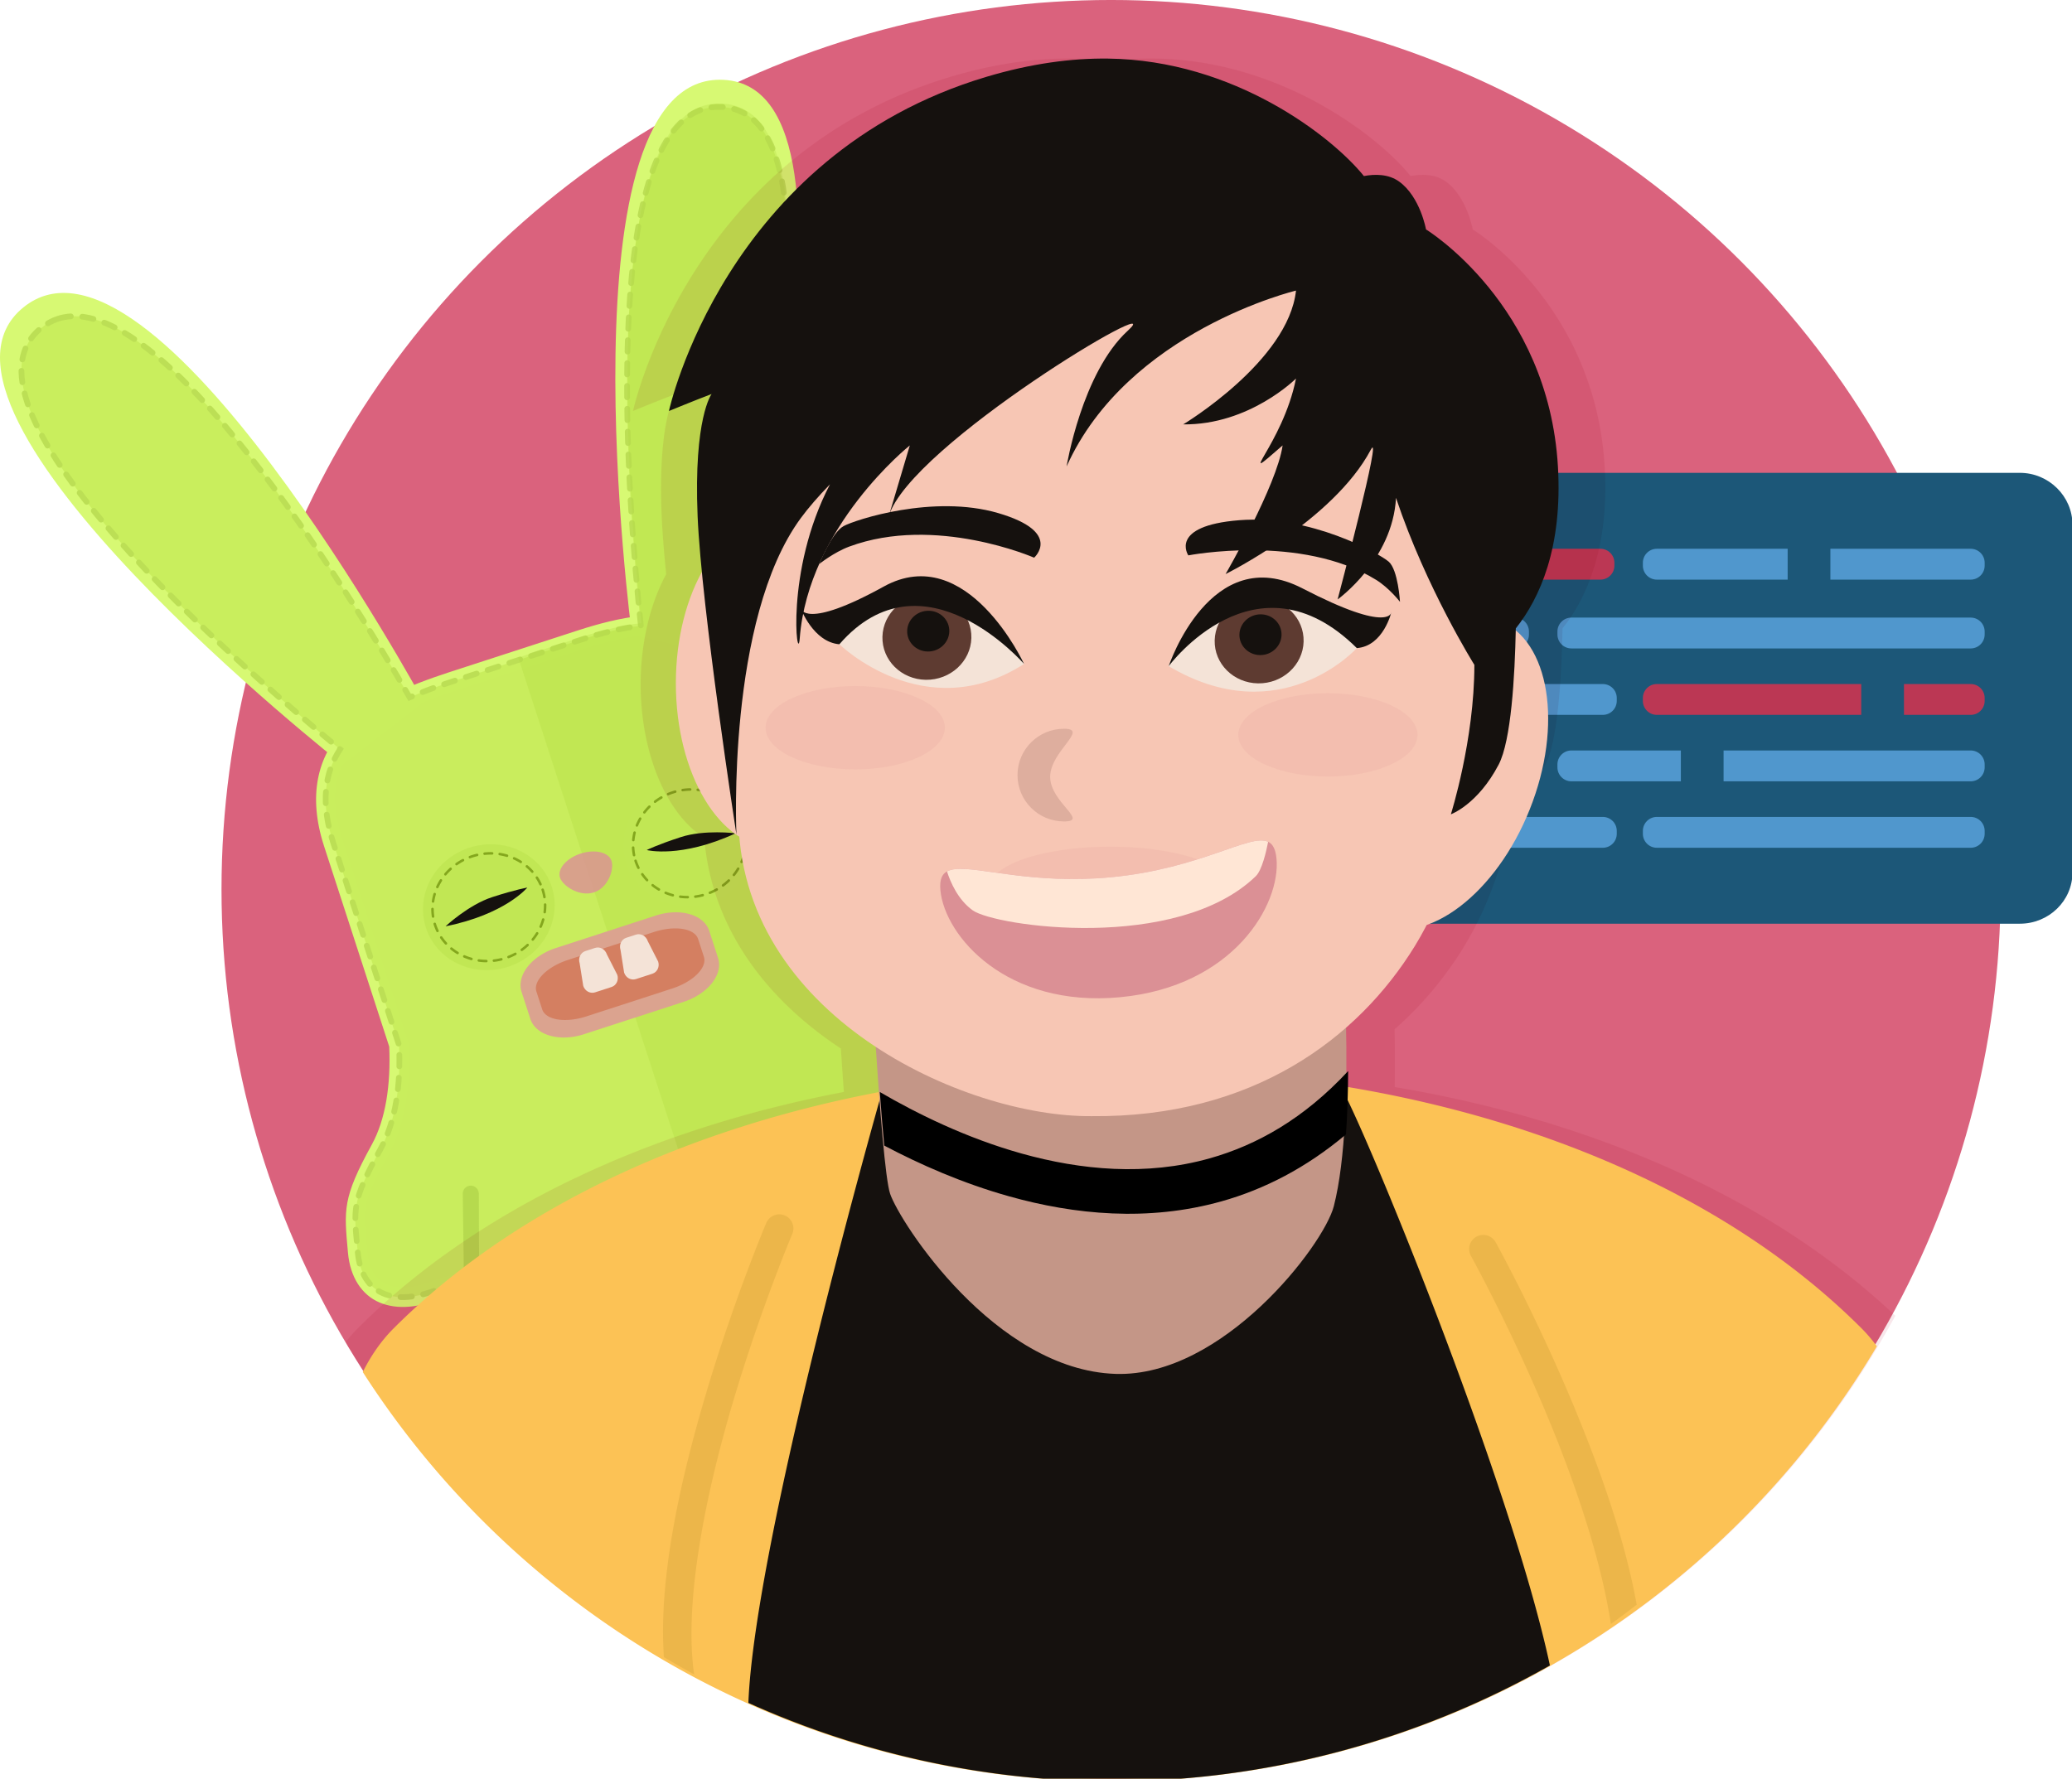 <?xml version="1.0" encoding="UTF-8" standalone="no"?>
<!-- Created with Inkscape (http://www.inkscape.org/) -->

<svg
   xmlns:dc="http://purl.org/dc/elements/1.1/"
   xmlns:cc="http://creativecommons.org/ns#"
   xmlns:rdf="http://www.w3.org/1999/02/22-rdf-syntax-ns#"
   xmlns:svg="http://www.w3.org/2000/svg"
   xmlns="http://www.w3.org/2000/svg"
   xmlns:sodipodi="http://sodipodi.sourceforge.net/DTD/sodipodi-0.dtd"
   xmlns:inkscape="http://www.inkscape.org/namespaces/inkscape"
   width="1154.784"
   height="991.55"
   viewBox="0 0 305.536 262.348"
   version="1.1"
   id="svg8"
   inkscape:version="0.92.5 (2060ec1f9f, 2020-04-08)"
   sodipodi:docname="portrait.svg"
   style="enable-background:new">
  <defs
     id="defs2">
    <filter
       inkscape:collect="always"
       style="color-interpolation-filters:sRGB"
       id="filter6513">
      <feBlend
         inkscape:collect="always"
         mode="multiply"
         in2="BackgroundImage"
         id="feBlend6515" />
    </filter>
  </defs>
  <sodipodi:namedview
     id="base"
     pagecolor="#ffffff"
     bordercolor="#666666"
     borderopacity="1.0"
     inkscape:pageopacity="0.0"
     inkscape:pageshadow="2"
     inkscape:zoom="0.90509668"
     inkscape:cx="588.99035"
     inkscape:cy="444.96575"
     inkscape:document-units="mm"
     inkscape:current-layer="layer1"
     showgrid="false"
     units="px"
     inkscape:window-width="1920"
     inkscape:window-height="1056"
     inkscape:window-x="0"
     inkscape:window-y="0"
     inkscape:window-maximized="1"
     fit-margin-top="0"
     fit-margin-left="0"
     fit-margin-right="0"
     fit-margin-bottom="0" />
  <g
     inkscape:label="circle"
     inkscape:groupmode="layer"
     id="layer1"
     transform="translate(31.545,-33.535)">
    <circle
       style="fill:#da627d;fill-opacity:1;stroke:none;stroke-width:0.292;stroke-opacity:1"
       id="path853"
       cx="132.292"
       cy="164.708"
       r="131.174" />
  </g>
  <g
     inkscape:groupmode="layer"
     id="layer16"
     inkscape:label="code">
    <g
       id="g136"
       transform="matrix(-0.35,0,0,0.35,630.237,13.034)">
      <g
         id="g7124"
         transform="translate(1.512,3.023)">
        <path
           style="fill:#1c5778;fill-opacity:1"
           inkscape:connector-curvature="0"
           id="path100"
           d="M 1320.081,159 H 948.155 C 936.052,159 926,168.81 926,180.914 V 327.347 C 926,339.45 936.052,349 948.155,349 h 334.647 L 1342,397.177 V 327.346 311.208 180.914 C 1342,168.81 1332.185,159 1320.081,159 Z" />
        <path
           style="fill:#5097cd"
           inkscape:connector-curvature="0"
           id="path102"
           d="m 1107,198.114 c 0,3.251 -2.635,5.886 -5.886,5.886 H 968.886 C 965.635,204 963,201.365 963,198.114 v -1.228 c 0,-3.251 2.635,-5.886 5.886,-5.886 h 132.229 c 3.251,0 5.886,2.635 5.886,5.886 v 1.228 z" />
        <path
           style="fill:#5097cd"
           inkscape:connector-curvature="0"
           id="path104"
           d="m 1299,227.114 c 0,3.251 -2.635,5.886 -5.886,5.886 h -132.229 c -3.251,0 -5.886,-2.635 -5.886,-5.886 v -1.228 c 0,-3.251 2.635,-5.886 5.886,-5.886 h 132.229 c 3.251,0 5.886,2.635 5.886,5.886 z" />
        <path
           style="fill:#bb3754;fill-opacity:1"
           inkscape:connector-curvature="0"
           id="path106"
           d="m 1263,198.114 c 0,3.251 -2.636,5.886 -5.887,5.886 h -132.227 c -3.251,0 -5.887,-2.635 -5.887,-5.886 v -1.228 c 0,-3.251 2.636,-5.886 5.887,-5.886 h 132.227 c 3.251,0 5.887,2.635 5.887,5.886 z" />
        <path
           style="fill:#5097cd"
           inkscape:connector-curvature="0"
           id="path108"
           d="m 1143,227.114 c 0,3.251 -2.635,5.886 -5.886,5.886 H 968.886 C 965.635,233 963,230.365 963,227.114 v -1.228 c 0,-3.251 2.635,-5.886 5.886,-5.886 h 168.229 c 3.251,0 5.886,2.635 5.886,5.886 v 1.228 z" />
        <path
           style="fill:#bb3754;fill-opacity:1"
           inkscape:connector-curvature="0"
           id="path110"
           d="m 1107,255.114 c 0,3.251 -2.635,5.886 -5.886,5.886 H 968.886 C 965.635,261 963,258.365 963,255.114 v -1.228 c 0,-3.251 2.635,-5.886 5.886,-5.886 h 132.229 c 3.251,0 5.886,2.635 5.886,5.886 v 1.228 z" />
        <path
           style="fill:#5097cd"
           inkscape:connector-curvature="0"
           id="path112"
           d="m 1298,255.114 c 0,3.251 -2.635,5.886 -5.886,5.886 h -168.229 c -3.251,0 -5.886,-2.635 -5.886,-5.886 v -1.228 c 0,-3.251 2.635,-5.886 5.886,-5.886 h 168.229 c 3.251,0 5.886,2.635 5.886,5.886 z" />
        <path
           style="fill:#eb4c49"
           inkscape:connector-curvature="0"
           id="path114"
           d="m 1299,283.113 c 0,3.251 -2.635,5.887 -5.886,5.887 h -132.229 c -3.251,0 -5.886,-2.636 -5.886,-5.887 v -1.227 c 0,-3.251 2.635,-5.887 5.886,-5.887 h 132.229 c 3.251,0 5.886,2.636 5.886,5.887 z" />
        <path
           style="fill:#5097cd"
           inkscape:connector-curvature="0"
           id="path116"
           d="m 1143,283.113 c 0,3.251 -2.635,5.887 -5.886,5.887 H 968.886 C 965.635,289 963,286.364 963,283.113 v -1.227 c 0,-3.251 2.635,-5.887 5.886,-5.887 h 168.229 c 3.251,0 5.886,2.636 5.886,5.887 v 1.227 z" />
        <path
           style="fill:#5097cd"
           inkscape:connector-curvature="0"
           id="path118"
           d="m 1107,311.114 c 0,3.251 -2.635,5.886 -5.886,5.886 H 968.886 C 965.635,317 963,314.365 963,311.114 v -1.228 c 0,-3.251 2.635,-5.886 5.886,-5.886 h 132.229 c 3.251,0 5.886,2.635 5.886,5.886 v 1.228 z" />
        <path
           style="fill:#5097cd"
           inkscape:connector-curvature="0"
           id="path120"
           d="m 1298,311.114 c 0,3.251 -2.635,5.886 -5.886,5.886 h -168.229 c -3.251,0 -5.886,-2.635 -5.886,-5.886 v -1.228 c 0,-3.251 2.635,-5.886 5.886,-5.886 h 168.229 c 3.251,0 5.886,2.635 5.886,5.886 z" />
        <rect
           style="fill:#1c5778;fill-opacity:1"
           id="rect122"
           height="27"
           width="18"
           y="183"
           x="1028" />
        <rect
           style="fill:#1c5778;fill-opacity:1"
           id="rect124"
           height="27"
           width="18"
           y="241"
           x="997" />
        <rect
           style="fill:#0e3c55"
           id="rect126"
           height="27"
           width="18"
           y="241"
           x="1179" />
        <rect
           style="fill:#0e3c55"
           id="rect128"
           height="26"
           width="18"
           y="213"
           x="1239" />
        <rect
           style="fill:#0e3c55"
           id="rect130"
           height="27"
           width="19"
           y="184"
           x="1198" />
        <rect
           style="fill:#1c5778;fill-opacity:1"
           id="rect132"
           height="27"
           width="18"
           y="269"
           x="1073" />
        <rect
           style="fill:#0e3c55"
           id="rect134"
           height="27"
           width="19"
           y="297"
           x="1212" />
      </g>
    </g>
  </g>
  <g
     inkscape:groupmode="layer"
     id="layer14"
     inkscape:label="rabbit"
     transform="translate(31.545,-1.118)">
    <g
       id="g6422"
       transform="rotate(-18.004,1079.784,102.092)">
      <path
         sodipodi:nodetypes="csccscscscscccssssscccccccsscsccccccccccccccccccccccccccccccccccsccsccccccccscsscsccccccccccssscccsccccccccccccccccc"
         inkscape:connector-curvature="0"
         id="rect1112"
         d="m 86.449,-222.662 c -6.381,6.2e-4 -12.609,0.521 -17.445,3.18 -4.848,2.665 -8.053,7.652 -8.053,15.541 v 31.061 c -1.508,5.44 -3.824,10.052 -6.906,12.949 -6.613,6.216 -6.846,7.842 -8.277,14.088 -0.802,3.501 -5.62e-4,6.541 2.164,8.42 2.152,1.868 5.338,2.528 9.045,2.248 1.882,-0.142 2.905,0.273 3.6,0.814 0.638,0.498 0.985,1.181 1.209,1.859 -0.1,2.806 -0.252,5.227 -0.471,6.676 -1.431,9.494 -4.574,25.744 -4.574,25.744 l -0.035,0.172 0.012,0.18 c 2.58e-4,0.006 0.067,1.512 0.846,3.109 0.787,1.615 2.463,3.427 5.275,3.748 2.353,0.269 5.707,0.504 8.848,0.385 1.57,-0.059 3.087,-0.205 4.43,-0.502 1.334,-0.295 2.553,-0.718 3.463,-1.578 1.569,-1.482 2.077,-3.438 2.977,-4.99 0.914,-1.578 2.012,-2.891 4.822,-3.711 2.954,-0.862 7.982,-1.65 12.715,-1.777 4.603,-0.124 8.977,0.576 10.707,1.738 0.927,1.869 1.981,4.096 3.148,6.031 0.626,1.037 1.274,1.988 1.99,2.762 0.709,0.767 1.54,1.452 2.627,1.633 0.446,0.074 1.742,0.376 3.359,0.693 1.618,0.317 3.599,0.657 5.596,0.828 1.995,0.171 4.027,0.185 5.844,-0.209 1.823,-0.396 3.57,-1.279 4.418,-3.021 0.317,-0.651 0.383,-1.339 0.43,-2.146 0.048,-0.825 0.038,-1.813 -0.016,-2.963 -0.108,-2.3 -0.396,-5.247 -0.814,-8.631 -0.744,-6.019 -3.281,-20.953 -3.281,-20.953 l -0.41,-2.709 c 0,0 -0.292,-1.352 0.006,-2.389 0.153,-0.533 0.376,-0.916 0.871,-1.236 0.489,-0.316 1.335,-0.587 2.855,-0.473 3.707,0.28 6.893,-0.381 9.045,-2.248 2.165,-1.879 2.966,-4.919 2.164,-8.42 -1.431,-6.246 -1.664,-7.873 -8.277,-14.09 -4.383,-4.12 -7.2,-11.712 -8.398,-20.195 v -19.713 -0.002 -0.008 c 0.091,-8.876 -3.017,-14.601 -7.879,-17.842 -4.858,-3.238 -11.197,-4.052 -17.621,-4.053 h -0.002 -19.9 -0.102 z m 0.002,2.885 h 0.004 2.137 17.861 0.002 c 6.169,4.6e-4 11.959,0.861 16.021,3.568 4.07,2.713 6.683,7.196 6.594,15.426 v 0.006 0.008 19.959 l 0.014,0.094 c 2.8e-4,0.002 -2.7e-4,0.004 0,0.006 l 0.002,0.006 c 1.245,8.878 4.083,17.065 9.289,21.959 6.495,6.105 5.988,6.289 7.441,12.631 0.643,2.806 0.085,4.445 -1.24,5.596 -1.309,1.136 -3.704,1.793 -6.936,1.549 -1.953,-0.147 -3.496,0.187 -4.641,0.928 -1.15,0.744 -1.785,1.843 -2.078,2.865 -0.143,0.498 -0.083,0.874 -0.111,1.324 l -0.438,-0.189 0.479,2.652 c 1.487,8.263 2.838,16.732 3.664,23.414 0.413,3.341 0.695,6.239 0.797,8.412 0.051,1.086 0.058,1.994 0.019,2.658 -0.019,0.322 -0.054,0.597 -0.09,0.793 -0.036,0.196 -0.105,0.357 -0.057,0.258 -0.332,0.682 -1.084,1.171 -2.436,1.465 -1.346,0.292 -3.152,0.309 -4.984,0.152 -3.668,-0.314 -7.295,-1.253 -8.729,-1.492 -0.017,-0.003 -0.492,-0.218 -0.98,-0.746 -0.497,-0.537 -1.071,-1.349 -1.639,-2.291 -1.137,-1.884 -2.276,-4.282 -3.27,-6.27 v -0.002 l -0.152,-0.305 -0.275,-0.207 h -0.002 c -2.903,-2.157 -7.721,-2.515 -12.703,-2.381 -4.99,0.134 -10.117,0.921 -13.447,1.893 -3.493,1.019 -5.382,3.084 -6.51,5.031 -1.114,1.923 -1.715,3.639 -2.459,4.342 -0.231,0.218 -1.033,0.62 -2.107,0.857 -1.083,0.239 -2.458,0.38 -3.916,0.436 -2.916,0.11 -6.18,-0.112 -8.41,-0.367 -1.797,-0.205 -2.502,-1.104 -3.01,-2.145 -0.246,-0.505 -0.387,-1.005 -0.463,-1.375 -0.066,-0.322 -0.071,-0.443 -0.076,-0.52 0.059,-0.304 3.112,-16.078 4.549,-25.615 0.266,-1.766 0.425,-4.298 0.525,-7.33 v -0.006 l 0.006,-0.23 -0.064,-0.221 v -0.004 c -0.331,-1.108 -0.988,-2.445 -2.279,-3.453 -1.297,-1.012 -3.168,-1.597 -5.594,-1.414 -3.231,0.244 -5.626,-0.414 -6.936,-1.551 -1.326,-1.151 -1.885,-2.788 -1.242,-5.594 1.453,-6.342 0.945,-6.528 7.439,-12.633 3.686,-3.465 6.168,-8.596 7.764,-14.428 l 0.002,-0.004 0.049,-0.188 0.002,-31.492 c 9.5e-5,-7.155 2.509,-10.787 6.557,-13.012 4.036,-2.219 9.846,-2.824 16.057,-2.824 z"
         style="color:#000000;font-style:normal;font-variant:normal;font-weight:normal;font-stretch:normal;font-size:medium;line-height:normal;font-family:sans-serif;font-variant-ligatures:normal;font-variant-position:normal;font-variant-caps:normal;font-variant-numeric:normal;font-variant-alternates:normal;font-feature-settings:normal;text-indent:0;text-align:start;text-decoration:none;text-decoration-line:none;text-decoration-style:solid;text-decoration-color:#000000;letter-spacing:normal;word-spacing:normal;text-transform:none;writing-mode:lr-tb;direction:ltr;text-orientation:mixed;dominant-baseline:auto;baseline-shift:baseline;text-anchor:start;white-space:normal;shape-padding:0;clip-rule:nonzero;display:inline;overflow:visible;visibility:visible;opacity:1;isolation:auto;mix-blend-mode:normal;color-interpolation:sRGB;color-interpolation-filters:linearRGB;solid-color:#000000;solid-opacity:1;vector-effect:none;fill:#d7f973;fill-opacity:1;fill-rule:nonzero;stroke:none;stroke-width:1.743;stroke-linecap:round;stroke-linejoin:miter;stroke-miterlimit:4;stroke-dasharray:none;stroke-dashoffset:0;stroke-opacity:1;color-rendering:auto;image-rendering:auto;shape-rendering:auto;text-rendering:auto;enable-background:accumulate" />
      <path
         sodipodi:nodetypes="cscc"
         inkscape:connector-curvature="0"
         id="path988-56"
         d="m 113.769,-219.634 c 0,0 15.281,-82.442 38.166,-73.612 22.885,8.83 -25.83,81.267 -25.83,81.267 z"
         style="fill:#d7f973;fill-opacity:1;stroke:none;stroke-width:0.265px;stroke-linecap:butt;stroke-linejoin:miter;stroke-opacity:1" />
      <path
         inkscape:connector-curvature="0"
         id="path988"
         d="m 81.506,-219.634 c 0,0 -15.281,-82.442 -38.166,-73.612 -22.885,8.83 23.946,78.693 23.946,78.693 z"
         style="fill:#d7f973;fill-opacity:1;stroke:none;stroke-width:0.265px;stroke-linecap:butt;stroke-linejoin:miter;stroke-opacity:1" />
      <path
         inkscape:connector-curvature="0"
         id="rect1112-7"
         d="m 47.734,-290.074 c -0.946,-0.006 -1.905,0.169 -2.876,0.544 -17.382,6.707 12.661,56.789 22.758,72.7 -3.231,2.586 -5.221,6.627 -5.221,12.889 l -5.18e-4,31.303 c -1.551,5.669 -3.961,10.562 -7.361,13.758 -6.549,6.156 -6.418,7.073 -7.859,13.36 -1.441,6.287 2.75,9.431 9.692,8.907 4.3,-0.325 5.835,2.014 6.382,3.841 -0.099,3.007 -0.26,5.517 -0.508,7.161 -1.441,9.562 -4.584,25.803 -4.584,25.803 0,0 0.262,4.978 4.846,5.501 4.584,0.524 13.229,0.917 15.587,-1.31 2.358,-2.227 2.096,-7.204 8.383,-9.038 6.287,-1.834 20.302,-3.144 24.886,0.262 1.965,3.929 4.585,9.693 6.942,10.086 2.358,0.393 15.325,3.93 17.683,-0.917 1.208,-2.483 -1.231,-19.857 -4.212,-36.422 l 0.021,0.009 c 0,0 -1.703,-6.418 5.239,-5.894 6.942,0.524 11.133,-2.619 9.692,-8.906 -1.441,-6.287 -1.31,-7.204 -7.859,-13.36 -4.805,-4.517 -7.634,-12.42 -8.852,-21.12 l -5.1e-4,-19.849 c 0.069,-6.402 -1.519,-10.876 -4.193,-13.969 8.303,-12.871 42.361,-67.748 24.098,-74.795 -0.971,-0.374 -1.929,-0.55 -2.876,-0.544 -16.072,0.101 -28.454,52.362 -32.109,69.623 -2.827,-0.563 -5.873,-0.768 -8.979,-0.768 h -0.002 -19.998 -0.002 -5.16e-4 c -2.296,1.8e-4 -4.553,0.077 -6.711,0.29 -3.786,-17.758 -16.091,-69.044 -32.007,-69.145 z"
         style="opacity:1;fill:#c9ee5d;fill-opacity:0.99;stroke:#bcdf55;stroke-width:0.843;stroke-linecap:round;stroke-miterlimit:4;stroke-dasharray:1.686, 1.686;stroke-dashoffset:0;stroke-opacity:1" />
      <path
         id="rect1112-7-6"
         transform="scale(0.265)"
         d="m 557.639,-1096.344 c -60.745,0.383 -107.544,197.905 -121.355,263.141 -10.684,-2.126 -22.199,-2.901 -33.936,-2.902 h -0.008 -37.111 v 434.363 c 22.596,-1.907 46.852,-0.754 57.543,7.188 7.426,14.851 17.327,36.634 26.238,38.119 8.911,1.485 57.921,14.852 66.832,-3.465 4.566,-9.386 -4.652,-75.05 -15.92,-137.658 l 0.078,0.033 c 0,0 -6.435,-24.258 19.803,-22.277 26.238,1.98 42.078,-9.9 36.633,-33.662 -5.446,-23.762 -4.951,-27.229 -29.703,-50.496 -18.162,-17.072 -28.851,-46.942 -33.457,-79.822 l -0.002,-75.021 c 0.261,-24.197 -5.74,-41.104 -15.846,-52.795 31.382,-48.645 160.104,-256.057 91.08,-282.689 -3.668,-1.415 -7.293,-2.077 -10.869,-2.055 z"
         style="opacity:1;fill:#b0d73c;fill-opacity:0.288;stroke:none;stroke-width:3.186;stroke-linecap:round;stroke-miterlimit:4;stroke-dasharray:6.372, 6.372;stroke-dashoffset:0;stroke-opacity:1"
         inkscape:connector-curvature="0" />
      <path
         inkscape:connector-curvature="0"
         id="path1157"
         d="m 91.032,-187.893 a 9.758,9.234 0 0 1 -9.758,9.234 9.758,9.234 0 0 1 -9.758,-9.234 9.758,9.234 0 0 1 9.758,-9.234 9.758,9.234 0 0 1 9.758,9.234 z"
         style="opacity:1;fill:#c1e754;fill-opacity:1;stroke:none;stroke-width:0.2;stroke-linecap:round;stroke-miterlimit:4;stroke-dasharray:none;stroke-opacity:1" />
      <path
         id="path1157-9"
         d="m 89.62,-187.894 a 8.346,7.898 0 0 1 -8.346,7.898 8.346,7.898 0 0 1 -8.346,-7.898 8.346,7.898 0 0 1 8.346,-7.898 8.346,7.898 0 0 1 8.346,7.898 z"
         style="opacity:1;fill:#c1e754;fill-opacity:1;stroke:#84a71d;stroke-width:0.372;stroke-linecap:round;stroke-miterlimit:4;stroke-dasharray:1.115, 1.115;stroke-dashoffset:0;stroke-opacity:1"
         inkscape:connector-curvature="0" />
      <path
         inkscape:connector-curvature="0"
         id="path1184"
         d="m 74.337,-187.189 c 0,0 4.191,-1.965 7.859,-1.965 3.667,0 5.37,0.262 5.37,0.262 0,0 -4.322,2.751 -13.229,1.703 z"
         style="fill:#15110e;fill-opacity:1;stroke:none;stroke-width:0.265px;stroke-linecap:butt;stroke-linejoin:miter;stroke-opacity:1" />
      <path
         sodipodi:nodetypes="cscsc"
         inkscape:connector-curvature="0"
         id="path1207"
         d="m 100.594,-188.81 c 0,1.338 -1.696,3.627 -3.902,3.627 -2.206,0 -4.088,-2.289 -4.088,-3.627 -5e-6,-1.338 1.789,-2.423 3.995,-2.423 2.206,0 3.995,1.085 3.995,2.423 z"
         style="opacity:0.816;fill:#db9095;fill-opacity:1;stroke:none;stroke-width:0.2;stroke-linecap:round;stroke-miterlimit:4;stroke-dasharray:none;stroke-opacity:1" />
      <path
         transform="matrix(0.513,0,0,0.345,47.192,-112.826)"
         d="m 81.133,-192.139 a 13.266,13.266 0 0 0 -13.266,13.266 v 12.227 a 13.266,13.266 0 0 0 13.266,13.266 h 30.193 a 13.266,13.266 0 0 0 13.266,-13.266 v -12.227 a 13.266,13.266 0 0 0 -13.266,-13.266 z"
         id="rect946"
         style="fill:#dba38f;fill-opacity:1;stroke:none;stroke-width:0.265;stroke-opacity:1"
         inkscape:original="M 81.132812 -178.87305 L 81.132812 -166.64648 L 111.32617 -166.64648 L 111.32617 -178.87305 L 81.132812 -178.87305 z "
         inkscape:radius="13.264784"
         sodipodi:type="inkscape:offset" />
      <path
         transform="matrix(0.442,0,0,0.226,54.106,-133.468)"
         d="m 81.133,-192.139 a 13.266,13.266 0 0 0 -13.266,13.266 v 12.227 a 13.266,13.266 0 0 0 13.266,13.266 h 30.193 a 13.266,13.266 0 0 0 13.266,-13.266 v -12.227 a 13.266,13.266 0 0 0 -13.266,-13.266 z"
         id="rect946-3"
         style="fill:#d47f61;fill-opacity:1;stroke:none;stroke-width:0.265;stroke-opacity:1"
         inkscape:original="M 81.132812 -178.87305 L 81.132812 -166.64648 L 111.32617 -166.64648 L 111.32617 -178.87305 L 81.132812 -178.87305 z "
         inkscape:radius="13.264784"
         sodipodi:type="inkscape:offset" />
      <path
         sodipodi:nodetypes="ccccccccc"
         inkscape:connector-curvature="0"
         id="rect966"
         d="m 92.812,-177.341 c -0.748,-1.4e-4 -1.354,0.648 -1.354,1.446 l -0.529,3.339 c -1.28e-4,0.799 0.606,1.447 1.354,1.447 h 2.571 c 0.748,1.4e-4 1.354,-0.648 1.354,-1.447 l -0.529,-3.339 c 1.24e-4,-0.799 -0.606,-1.447 -1.354,-1.446 z"
         style="fill:#f4e3d7;fill-opacity:1;stroke:none;stroke-width:0.133;stroke-opacity:1" />
      <path
         sodipodi:nodetypes="ccccccccc"
         inkscape:connector-curvature="0"
         id="rect966-6"
         d="m 99.149,-177.341 c -0.748,-1.4e-4 -1.354,0.648 -1.354,1.446 l -0.529,3.339 c -1.28e-4,0.799 0.606,1.447 1.354,1.447 h 2.571 c 0.748,1.4e-4 1.354,-0.648 1.354,-1.447 l -0.529,-3.339 c 1.2e-4,-0.799 -0.606,-1.447 -1.354,-1.446 z"
         style="fill:#f4e3d7;fill-opacity:1;stroke:none;stroke-width:0.133;stroke-opacity:1" />
      <path
         sodipodi:nodetypes="ccccccccccccccccccccccccccc"
         inkscape:connector-curvature="0"
         id="path1065"
         d="m 65.633,-149.717 c -0.517,0.022 -0.96,0.379 -1.092,0.879 l -4.376,14.119 c 0.644,0.49 1.342,1.333 1.62,2.217 l 5.034,-15.699 c 0.229,-0.778 -0.375,-1.551 -1.185,-1.516 z m 64.334,0 c -0.81,-0.035 -1.414,0.738 -1.185,1.516 l 4.737,14.701 c 0.012,-0.892 0.362,-1.913 1.373,-2.314 l -3.832,-13.023 c -0.132,-0.5 -0.575,-0.857 -1.092,-0.879 z m -7.551,37.346 c -0.186,0.006 -0.368,0.057 -0.531,0.147 l -14.013,7.821 c 1.116,0.292 2.174,0.591 2.927,1.083 l 12.199,-6.819 c 1.12,-0.579 0.677,-2.274 -0.582,-2.232 z m -49.149,2.772 c -1.337,0.052 -1.573,1.936 -0.29,2.316 l 13.125,4.47 c 0.623,-0.294 1.345,-0.463 2.151,-0.698 0.477,-0.139 1.431,-0.322 1.989,-0.453 l -16.512,-5.559 c -0.148,-0.056 -0.306,-0.082 -0.464,-0.075 z"
         style="color:#000000;font-style:normal;font-variant:normal;font-weight:normal;font-stretch:normal;font-size:medium;line-height:normal;font-family:sans-serif;font-variant-ligatures:normal;font-variant-position:normal;font-variant-caps:normal;font-variant-numeric:normal;font-variant-alternates:normal;font-feature-settings:normal;text-indent:0;text-align:start;text-decoration:none;text-decoration-line:none;text-decoration-style:solid;text-decoration-color:#000000;letter-spacing:normal;word-spacing:normal;text-transform:none;writing-mode:lr-tb;direction:ltr;text-orientation:mixed;dominant-baseline:auto;baseline-shift:baseline;text-anchor:start;white-space:normal;shape-padding:0;clip-rule:nonzero;display:inline;overflow:visible;visibility:visible;opacity:0.648;isolation:auto;mix-blend-mode:normal;color-interpolation:sRGB;color-interpolation-filters:linearRGB;solid-color:#000000;solid-opacity:1;vector-effect:none;fill:#accf46;fill-opacity:0.992;fill-rule:nonzero;stroke:none;stroke-width:2.365;stroke-linecap:round;stroke-linejoin:round;stroke-miterlimit:4;stroke-dasharray:none;stroke-dashoffset:0;stroke-opacity:1;color-rendering:auto;image-rendering:auto;shape-rendering:auto;text-rendering:auto;enable-background:accumulate" />
      <path
         inkscape:connector-curvature="0"
         id="path1157-0"
         d="m 102.558,-187.718 a 9.758,9.234 0 0 0 9.758,9.234 9.758,9.234 0 0 0 9.758,-9.234 9.758,9.234 0 0 0 -9.758,-9.234 9.758,9.234 0 0 0 -9.758,9.234 z"
         style="opacity:1;fill:#c1e754;fill-opacity:1;stroke:none;stroke-width:0.2;stroke-linecap:round;stroke-miterlimit:4;stroke-dasharray:none;stroke-opacity:1" />
      <path
         id="path1157-9-9"
         d="m 103.97,-187.718 a 8.346,7.898 0 0 0 8.346,7.898 8.346,7.898 0 0 0 8.346,-7.898 8.346,7.898 0 0 0 -8.346,-7.898 8.346,7.898 0 0 0 -8.346,7.898 z"
         style="opacity:1;fill:#c1e754;fill-opacity:1;stroke:#84a71d;stroke-width:0.372;stroke-linecap:round;stroke-miterlimit:4;stroke-dasharray:1.115, 1.115;stroke-dashoffset:0;stroke-opacity:1"
         inkscape:connector-curvature="0" />
      <path
         inkscape:connector-curvature="0"
         id="path1184-3"
         d="m 119.254,-187.014 c 0,0 -4.191,-1.965 -7.859,-1.965 -3.667,0 -5.37,0.262 -5.37,0.262 0,0 4.322,2.751 13.229,1.703 z"
         style="fill:#15110e;fill-opacity:1;stroke:none;stroke-width:0.265px;stroke-linecap:butt;stroke-linejoin:miter;stroke-opacity:1" />
    </g>
  </g>
  <g
     inkscape:groupmode="layer"
     id="layer15"
     inkscape:label="shadow"
     style="opacity:0.12;filter:url(#filter6513)"
     transform="translate(31.545,-1.118)">
    <path
       style="opacity:1;fill:#c53455;fill-opacity:1;stroke:none;stroke-width:1;stroke-opacity:1"
       d="m 473.682,36.814 c -19.214,0.15 -40.516,3.187 -64,10.215 C 263.937,90.646 233.191,232.979 233.191,232.979 c 0,0 15.23,-6.256 23.74,-9.447 0,0 -10.063,13.242 -7.783,67.959 0.368,8.84 1.279,20.02 2.496,32.32 a 54.787,91.489 0 0 0 -14.197,61.295 54.787,91.489 0 0 0 35.367,85.436 c 4.309,51.995 36.428,91.185 76.033,117.266 0.535,8.132 1.094,16.298 1.676,24.176 C 244.666,632.116 147.589,675.975 80,743.564 c -2.389,2.389 -4.625,4.95 -6.732,7.65 a 495.775,495.775 0 0 0 416.598,244.053 495.775,495.775 0 0 0 12.82,-0.658 495.775,495.775 0 0 0 12.535,0.627 495.775,495.775 0 0 0 420.408,-258.676 c -70.527,-66.782 -170.562,-109.218 -278.594,-127.309 0.209,-10.882 0.146,-21.762 -0.065,-32.141 15.571,-13.638 28.321,-29.204 38.35,-45.525 14.2,-23.108 23.445,-50.922 29.125,-80.625 4.983,-4.21 11.048,-10.863 16.449,-21.174 6.945,-13.259 9.005,-48.931 9.543,-75.799 13.393,-16.903 26.088,-45.06 23.436,-90.158 -5.319,-90.426 -73.404,-131.916 -73.404,-131.916 0,0 -3.192,-18.085 -14.895,-26.596 -5.983,-4.351 -13.622,-4.246 -19.672,-3.111 -17.677,-21.944 -72.103,-64.528 -142.406,-65.385 -1.262,-0.015 -2.534,-0.018 -3.814,-0.008 -7.072,0.055 -14.43,0.506 -22.072,1.398 -6.541,-0.821 -13.25,-1.307 -20.113,-1.391 -1.262,-0.015 -2.534,-0.018 -3.814,-0.008 z"
       transform="scale(0.265)"
       id="rect907-2"
       inkscape:connector-curvature="0" />
  </g>
  <g
     inkscape:groupmode="layer"
     id="layer4"
     inkscape:label="colors"
     transform="translate(31.545,-1.118)"
     style="display:none">
    <rect
       style="display:inline;opacity:1;fill:#f7c6b4;fill-opacity:1;stroke:none;stroke-width:0.265;stroke-opacity:1"
       id="rect921"
       width="61.488"
       height="47.7"
       x="-114.833"
       y="39.459" />
    <rect
       style="display:inline;opacity:1;fill:#15110e;fill-opacity:1;stroke:none;stroke-width:0.265;stroke-opacity:1"
       id="rect921-6"
       width="61.488"
       height="47.7"
       x="-114.833"
       y="87.158" />
    <rect
       style="display:inline;opacity:1;fill:#db9095;fill-opacity:1;stroke:none;stroke-width:0.265;stroke-opacity:1"
       id="rect921-7"
       width="61.488"
       height="47.7"
       x="-114.833"
       y="-8.241" />
    <rect
       style="display:inline;opacity:1;fill:#5e3b31;fill-opacity:1;stroke:none;stroke-width:0.265;stroke-opacity:1"
       id="rect921-7-5"
       width="61.488"
       height="47.7"
       x="-114.833"
       y="-55.94" />
    <rect
       style="display:inline;opacity:1;fill:#272823;fill-opacity:1;stroke:none;stroke-width:0.265;stroke-opacity:1"
       id="rect921-6-3"
       width="61.488"
       height="47.7"
       x="-176.32"
       y="87.158" />
    <rect
       style="display:inline;opacity:1;fill:#fcc255;fill-opacity:1;stroke:none;stroke-width:0.265;stroke-opacity:1"
       id="rect921-6-3-5"
       width="61.488"
       height="47.7"
       x="-114.833"
       y="134.858" />
    <rect
       style="display:inline;opacity:1;fill:#c49687;fill-opacity:1;stroke:none;stroke-width:0.265;stroke-opacity:1"
       id="rect921-62"
       width="61.488"
       height="47.7"
       x="-176.32"
       y="39.459" />
    <rect
       style="display:inline;opacity:1;fill:#b88026;fill-opacity:1;stroke:none;stroke-width:0.265;stroke-opacity:1"
       id="rect921-6-3-5-9"
       width="61.488"
       height="47.7"
       x="-176.32"
       y="134.858" />
  </g>
  <g
     inkscape:groupmode="layer"
     id="layer13"
     inkscape:label="shirt"
     transform="translate(31.545,-1.118)">
    <path
       style="opacity:1;fill:#fcc255;fill-opacity:1;stroke:none;stroke-width:1;stroke-opacity:1"
       d="m 508.416,599.168 c -156.076,0 -312.151,48.132 -408.416,144.396 -6.863,6.863 -12.537,15.06 -17.18,24.305 A 495.775,495.775 0 0 0 500,995.775 495.775,495.775 0 0 0 925.352,753.561 c -2.611,-3.582 -5.446,-6.923 -8.52,-9.996 C 820.567,647.3 664.492,599.168 508.416,599.168 Z"
       transform="scale(0.265)"
       id="rect907"
       inkscape:connector-curvature="0" />
    <path
       style="fill:#15110e;fill-opacity:1;stroke:none;stroke-width:1px;stroke-linecap:butt;stroke-linejoin:miter;stroke-opacity:1"
       d="m 622.996,607.957 -237.299,1.312 c -4.654,0.78 -9.292,1.606 -13.914,2.477 -3.433,12.094 -70.84,250.505 -74.391,340.281 A 495.775,495.775 0 0 0 500,995.775 495.775,495.775 0 0 0 743.408,931.189 C 720.991,826.371 635.503,620.166 626.508,608.514 c -1.17,-0.188 -2.34,-0.374 -3.512,-0.557 z"
       transform="scale(0.265)"
       id="path946"
       inkscape:connector-curvature="0" />
    <path
       inkscape:connector-curvature="0"
       style="color:#000000;font-style:normal;font-variant:normal;font-weight:normal;font-stretch:normal;font-size:medium;line-height:normal;font-family:sans-serif;font-variant-ligatures:normal;font-variant-position:normal;font-variant-caps:normal;font-variant-numeric:normal;font-variant-alternates:normal;font-feature-settings:normal;text-indent:0;text-align:start;text-decoration:none;text-decoration-line:none;text-decoration-style:solid;text-decoration-color:#000000;letter-spacing:normal;word-spacing:normal;text-transform:none;writing-mode:lr-tb;direction:ltr;text-orientation:mixed;dominant-baseline:auto;baseline-shift:baseline;text-anchor:start;white-space:normal;shape-padding:0;clip-rule:nonzero;display:inline;overflow:visible;visibility:visible;opacity:0.242;isolation:auto;mix-blend-mode:normal;color-interpolation:sRGB;color-interpolation-filters:linearRGB;solid-color:#000000;solid-opacity:1;vector-effect:none;fill:#806600;fill-opacity:0.524;fill-rule:nonzero;stroke:none;stroke-width:4.165;stroke-linecap:round;stroke-linejoin:miter;stroke-miterlimit:4;stroke-dasharray:none;stroke-dashoffset:0;stroke-opacity:1;color-rendering:auto;image-rendering:auto;shape-rendering:auto;text-rendering:auto;enable-background:accumulate"
       d="m 83.338,180.228 a 2.083,2.083 0 0 0 -1.899,1.297 c 0,0 -4.674,11.026 -8.832,24.994 -3.704,12.444 -7.09,27.174 -6.253,39.018 a 131.174,131.174 0 0 0 4.456,2.549 c -1.56,-10.926 1.82,-27.046 5.789,-40.38 4.085,-13.725 8.674,-24.557 8.674,-24.557 a 2.083,2.083 0 0 0 -1.935,-2.922 z m 103.856,3.033 a 2.083,2.083 0 0 0 -0.208,0.009 2.083,2.083 0 0 0 -1.616,3.109 c 0,0 5.705,10.288 11.215,23.505 4.05,9.716 7.932,21.052 9.41,30.773 a 131.174,131.174 0 0 0 3.804,-2.851 c -1.745,-9.775 -5.536,-20.329 -9.369,-29.524 -5.608,-13.452 -11.419,-23.923 -11.419,-23.923 a 2.083,2.083 0 0 0 -1.816,-1.098 z"
       id="path979" />
  </g>
  <g
     inkscape:groupmode="layer"
     id="layer12"
     inkscape:label="neck"
     transform="translate(31.545,-1.118)">
    <path
       style="fill:#c49687;fill-opacity:1;stroke:none;stroke-width:0.251px;stroke-linecap:butt;stroke-linejoin:miter;stroke-opacity:1"
       d="m 96.403,135.016 c 0,0 1.89,37.985 3.307,42.176 1.417,4.191 15.458,25.998 33.259,26.57 15.775,0.507 30.696,-18.988 32.171,-24.736 3.528,-13.742 0.945,-43.486 0.945,-43.486 z"
       id="path1556"
       inkscape:connector-curvature="0"
       sodipodi:nodetypes="cssscc" />
    <path
       style="color:#000000;font-style:normal;font-variant:normal;font-weight:normal;font-stretch:normal;font-size:medium;line-height:normal;font-family:sans-serif;font-variant-ligatures:normal;font-variant-position:normal;font-variant-caps:normal;font-variant-numeric:normal;font-variant-alternates:normal;font-feature-settings:normal;text-indent:0;text-align:start;text-decoration:none;text-decoration-line:none;text-decoration-style:solid;text-decoration-color:#000000;letter-spacing:normal;word-spacing:normal;text-transform:none;writing-mode:lr-tb;direction:ltr;text-orientation:mixed;dominant-baseline:auto;baseline-shift:baseline;text-anchor:start;white-space:normal;shape-padding:0;clip-rule:nonzero;display:inline;overflow:visible;visibility:visible;opacity:1;isolation:auto;mix-blend-mode:normal;color-interpolation:sRGB;color-interpolation-filters:linearRGB;solid-color:#000000;solid-opacity:1;vector-effect:none;fill:#000000;fill-opacity:1;fill-rule:nonzero;stroke:none;stroke-width:24.813;stroke-linecap:butt;stroke-linejoin:miter;stroke-miterlimit:4;stroke-dasharray:none;stroke-dashoffset:0;stroke-opacity:1;color-rendering:auto;image-rendering:auto;shape-rendering:auto;text-rendering:auto;enable-background:accumulate"
       d="m 631.146,600.346 c -24.466,26.383 -50.646,41.176 -77.129,48.619 -35.24,9.904 -71.566,6.548 -104.703,-2.74 -30.58,-8.572 -58.051,-22.11 -78.789,-34.211 0.802,10.847 1.639,20.964 2.48,29.826 19.756,10.454 43.522,20.968 69.611,28.281 36.173,10.139 77.215,14.224 118.111,2.73 23.686,-6.657 47.138,-18.634 69.205,-37.236 0.779,-11.408 1.133,-23.41 1.213,-35.27 z"
       transform="scale(0.265)"
       id="path950"
       inkscape:connector-curvature="0" />
  </g>
  <g
     inkscape:groupmode="layer"
     id="layer3"
     inkscape:label="facebase"
     style="display:inline;opacity:1"
     transform="translate(31.545,-1.118)">
    <path
       style="fill:#f7c6b4;fill-opacity:1;stroke:none;stroke-width:0.265px;stroke-linecap:butt;stroke-linejoin:miter;stroke-opacity:1"
       d="m 78.257,91.3 c 0,0 -0.894,-4.717 -0.919,30.004 -0.021,29.557 33.292,44.607 52.098,44.442 23.717,0.221 39.269,-11.449 47.655,-25.097 17.805,-28.976 6.254,-85.869 3.645,-91.831 -2.609,-5.962 -9.689,-22.359 -50.308,-18.26 -40.619,4.099 -52.171,60.742 -52.171,60.742 z"
       id="path1148"
       inkscape:connector-curvature="0"
       sodipodi:nodetypes="cscsssc" />
    <ellipse
       style="fill:#f7c6b4;fill-opacity:1;stroke:none;stroke-width:0.247;stroke-opacity:1"
       id="path1223"
       cx="82.612"
       cy="101.893"
       rx="14.496"
       ry="24.207" />
    <ellipse
       style="display:inline;opacity:1;fill:#f7c6b4;fill-opacity:1;stroke:none;stroke-width:0.247;stroke-opacity:1"
       id="path1223-1"
       cx="210.368"
       cy="40.041"
       rx="14.496"
       ry="24.207"
       transform="rotate(21.743)" />
    <path
       style="opacity:0.147;fill:#db9095;fill-opacity:1;stroke:none;stroke-width:0.265;stroke-opacity:1"
       d="m 149.843,131.899 a 17.683,5.894 0 0 1 -17.683,5.894 17.683,5.894 0 0 1 -17.683,-5.894 17.683,5.894 0 0 1 17.683,-5.894 17.683,5.894 0 0 1 17.683,5.894 z"
       id="path851"
       inkscape:connector-curvature="0" />
    <ellipse
       style="display:inline;opacity:0.147;fill:#db9095;fill-opacity:1;stroke:none;stroke-width:0.188;stroke-opacity:1"
       id="path854-3"
       cx="164.263"
       cy="109.509"
       rx="13.218"
       ry="6.148" />
    <ellipse
       style="display:inline;opacity:0.147;fill:#db9095;fill-opacity:1;stroke:none;stroke-width:0.188;stroke-opacity:1"
       id="path854-3-6"
       cx="94.569"
       cy="108.453"
       rx="13.218"
       ry="6.148" />
  </g>
  <g
     inkscape:groupmode="layer"
     id="layer5"
     inkscape:label="hair"
     transform="translate(31.545,-1.118)">
    <path
       style="fill:#15110e;fill-opacity:1;stroke:none;stroke-width:1px;stroke-linecap:butt;stroke-linejoin:miter;stroke-opacity:1"
       d="M 497.496,36.823 C 477.298,36.577 454.731,39.533 429.681,47.03 283.937,90.647 253.191,232.979 253.191,232.979 c 0,0 15.23,-6.256 23.741,-9.447 0,0 -10.064,13.242 -7.784,67.959 2.128,51.064 21.604,177.29 21.604,177.29 0,0 -5.646,-119.845 35.843,-176.228 4.203,-5.712 9.681,-12.032 16.221,-18.77 -25.386,48.468 -18.053,101.712 -16.843,85.791 4.742,-62.409 61.261,-107.447 61.261,-107.447 l -11.703,39.363 c 11.702,-39.362 158.51,-126.596 132.979,-103.191 -25.532,23.404 -34.041,75.531 -34.041,75.531 34.043,-75.532 127.658,-97.873 127.658,-97.873 -4.255,39.362 -62.766,74.469 -62.766,74.469 36.92,0.401 62.766,-25.531 62.766,-25.531 -7.447,37.234 -35.644,61.831 -7.445,37.232 -3.191,22.34 -31.736,71.604 -31.736,71.604 0,0 59.78,-29.576 80.759,-69.117 7.163,-13.5 -18.423,83.245 -18.423,83.245 0,0 30.666,-21.938 32.488,-56.545 16.781,50.189 43.609,92.953 43.609,92.953 v 0 c 0.009,41.923 -13.08,83.18 -13.08,83.18 0,0 14.894,-5.32 26.596,-27.66 6.945,-13.259 9.005,-48.931 9.543,-75.799 13.393,-16.903 26.088,-45.06 23.436,-90.158 -5.319,-90.426 -73.404,-131.916 -73.404,-131.916 0,0 -3.192,-18.085 -14.895,-26.596 -5.983,-4.351 -13.622,-4.246 -19.672,-3.111 C 622.225,80.263 567.799,37.679 497.496,36.823 Z"
       id="path1210"
       inkscape:connector-curvature="0"
       sodipodi:nodetypes="ssccscscsccsccccccscccccscscscs"
       transform="scale(0.265)" />
  </g>
  <g
     inkscape:groupmode="layer"
     id="layer8"
     inkscape:label="eye whites"
     style="display:inline"
     transform="translate(31.545,-1.118)">
    <path
       style="fill:#f4e3d7;stroke:none;stroke-width:0.401px;stroke-linecap:butt;stroke-linejoin:miter;stroke-opacity:1"
       d="m 168.532,96.709 c 0,0 -11.222,12.475 -27.744,2.666 2.176,-7.804 17.84,-19.288 27.744,-2.666 z"
       id="path1261"
       inkscape:connector-curvature="0"
       sodipodi:nodetypes="ccc" />
    <path
       style="fill:#f4e3d7;stroke:none;stroke-width:0.389px;stroke-linecap:butt;stroke-linejoin:miter;stroke-opacity:1"
       d="m 92.228,96.144 c 0,0 12.594,12.302 27.233,2.903 -3.188,-7.644 -19.946,-19.026 -27.233,-2.903 z"
       id="path1261-2"
       inkscape:connector-curvature="0"
       sodipodi:nodetypes="ccc" />
  </g>
  <g
     inkscape:groupmode="layer"
     id="layer7"
     inkscape:label="eye pupil"
     style="display:inline"
     transform="translate(31.545,-1.118)">
    <ellipse
       style="fill:#5e3b31;fill-opacity:1;stroke:none;stroke-width:0.328;stroke-opacity:1"
       id="path1263"
       cx="156.554"
       cy="93.302"
       rx="6.557"
       ry="6.261"
       transform="matrix(1,0.015,-0.026,1,0,0)" />
    <ellipse
       style="fill:#15110e;fill-opacity:1;stroke:none;stroke-width:0.343;stroke-opacity:1"
       id="path1265"
       cx="156.727"
       cy="92.384"
       rx="3.106"
       ry="3.005"
       transform="matrix(1,0.015,-0.026,1,0,0)" />
    <ellipse
       style="fill:#5e3b31;fill-opacity:1;stroke:none;stroke-width:0.328;stroke-opacity:1"
       id="path1263-2"
       cx="107.567"
       cy="93.511"
       rx="6.557"
       ry="6.261"
       transform="matrix(1,0.015,-0.026,1,0,0)" />
    <ellipse
       style="fill:#15110e;fill-opacity:1;stroke:none;stroke-width:0.343;stroke-opacity:1"
       id="path1265-6"
       cx="107.74"
       cy="92.592"
       rx="3.106"
       ry="3.005"
       transform="matrix(1,0.015,-0.026,1,0,0)" />
  </g>
  <g
     inkscape:groupmode="layer"
     id="layer6"
     inkscape:label="eye lid"
     transform="translate(31.545,-1.118)">
    <path
       style="fill:#15110e;fill-opacity:1;stroke:none;stroke-width:0.401px;stroke-linecap:butt;stroke-linejoin:miter;stroke-opacity:1"
       d="m 140.788,99.375 c 0,0 12.855,-17.414 27.744,-2.666 3.944,-0.29 5.112,-5.355 5.112,-5.355 0,0 0.025,3.367 -13.135,-3.455 -13.555,-7.026 -19.721,11.475 -19.721,11.475 z"
       id="path1259"
       inkscape:connector-curvature="0"
       sodipodi:nodetypes="cccsc" />
    <path
       style="fill:#15110e;fill-opacity:1;stroke:none;stroke-width:0.389px;stroke-linecap:butt;stroke-linejoin:miter;stroke-opacity:1"
       d="m 119.461,99.048 c 0,0 -14.86,-17.142 -27.233,-2.903 -3.859,-0.326 -5.692,-5.284 -5.692,-5.284 0,0 0.529,3.239 12.24,-3.231 12.283,-6.786 20.685,11.418 20.685,11.418 z"
       id="path1259-9"
       inkscape:connector-curvature="0"
       sodipodi:nodetypes="cccsc" />
    <path
       style="fill:#db9095;fill-opacity:1;stroke:none;stroke-width:0.29;stroke-opacity:1"
       d="m 156.686,127.764 c 0.635,6.748 -6.314,18.862 -23.075,20.44 -16.761,1.578 -25.849,-9.026 -26.484,-15.775 -0.635,-6.748 8.339,-0.339 25.1,-1.917 16.761,-1.578 23.824,-9.496 24.46,-2.748 z"
       id="path1590"
       inkscape:connector-curvature="0"
       sodipodi:nodetypes="sssss" />
    <path
       style="fill:#ffe6d5;stroke:none;stroke-width:0.29px;stroke-linecap:butt;stroke-linejoin:miter;stroke-opacity:1"
       d="m 109.29,129.312 c -0.474,0.054 -0.872,0.163 -1.193,0.342 0.519,1.611 1.638,4.198 3.803,5.742 3.312,2.362 30.091,6.218 41.729,-5.042 0.92,-0.89 1.553,-3.671 1.824,-5.073 -2.712,-1.28 -9.907,3.977 -23.226,5.231 -11.523,1.085 -19.366,-1.605 -22.936,-1.2 z"
       id="path1593"
       inkscape:connector-curvature="0" />
    <path
       style="opacity:0.491;fill:#c49687;fill-opacity:1;stroke:none;stroke-width:0.309;stroke-opacity:1"
       d="m 123.312,115.695 c 0,3.775 5.823,6.582 2.038,6.582 -3.785,0 -6.854,-3.06 -6.854,-6.835 0,-3.775 3.069,-6.835 6.854,-6.835 3.785,0 -2.038,3.313 -2.038,7.088 z"
       id="path1646"
       inkscape:connector-curvature="0"
       sodipodi:nodetypes="sssss" />
  </g>
  <g
     inkscape:groupmode="layer"
     id="layer9"
     inkscape:label="eyebrows"
     transform="translate(31.545,-1.118)">
    <path
       style="fill:#15110e;fill-opacity:1;stroke:none;stroke-width:0.265px;stroke-linecap:butt;stroke-linejoin:miter;stroke-opacity:1"
       d="m 143.686,83.034 c 0,0 16.641,-3.23 27.693,3.612 1.945,1.204 3.519,3.242 3.519,3.242 0,0 -0.278,-4.724 -1.667,-5.928 -1.389,-1.204 -11.577,-6.946 -22.043,-6.113 -10.466,0.834 -7.502,5.187 -7.502,5.187 z"
       id="path1471"
       inkscape:connector-curvature="0"
       sodipodi:nodetypes="csccsc" />
    <path
       style="fill:#15110e;fill-opacity:1;stroke:none;stroke-width:0.265px;stroke-linecap:butt;stroke-linejoin:miter;stroke-opacity:1"
       d="m 120.945,83.373 c 0,0 -14.554,-6.354 -27.273,-1.631 -2.238,0.831 -4.411,2.562 -4.411,2.562 0,0 1.866,-4.648 3.582,-5.584 1.716,-0.936 13.248,-4.728 22.809,-1.923 9.56,2.804 5.294,6.577 5.294,6.577 z"
       id="path1471-3"
       inkscape:connector-curvature="0"
       sodipodi:nodetypes="csccsc" />
  </g>
  <g
     inkscape:groupmode="layer"
     id="layer10"
     inkscape:label="nose"
     transform="translate(31.545,-1.118)" />
  <g
     inkscape:groupmode="layer"
     id="layer11"
     inkscape:label="mouth"
     transform="translate(31.545,-1.118)" />
</svg>
